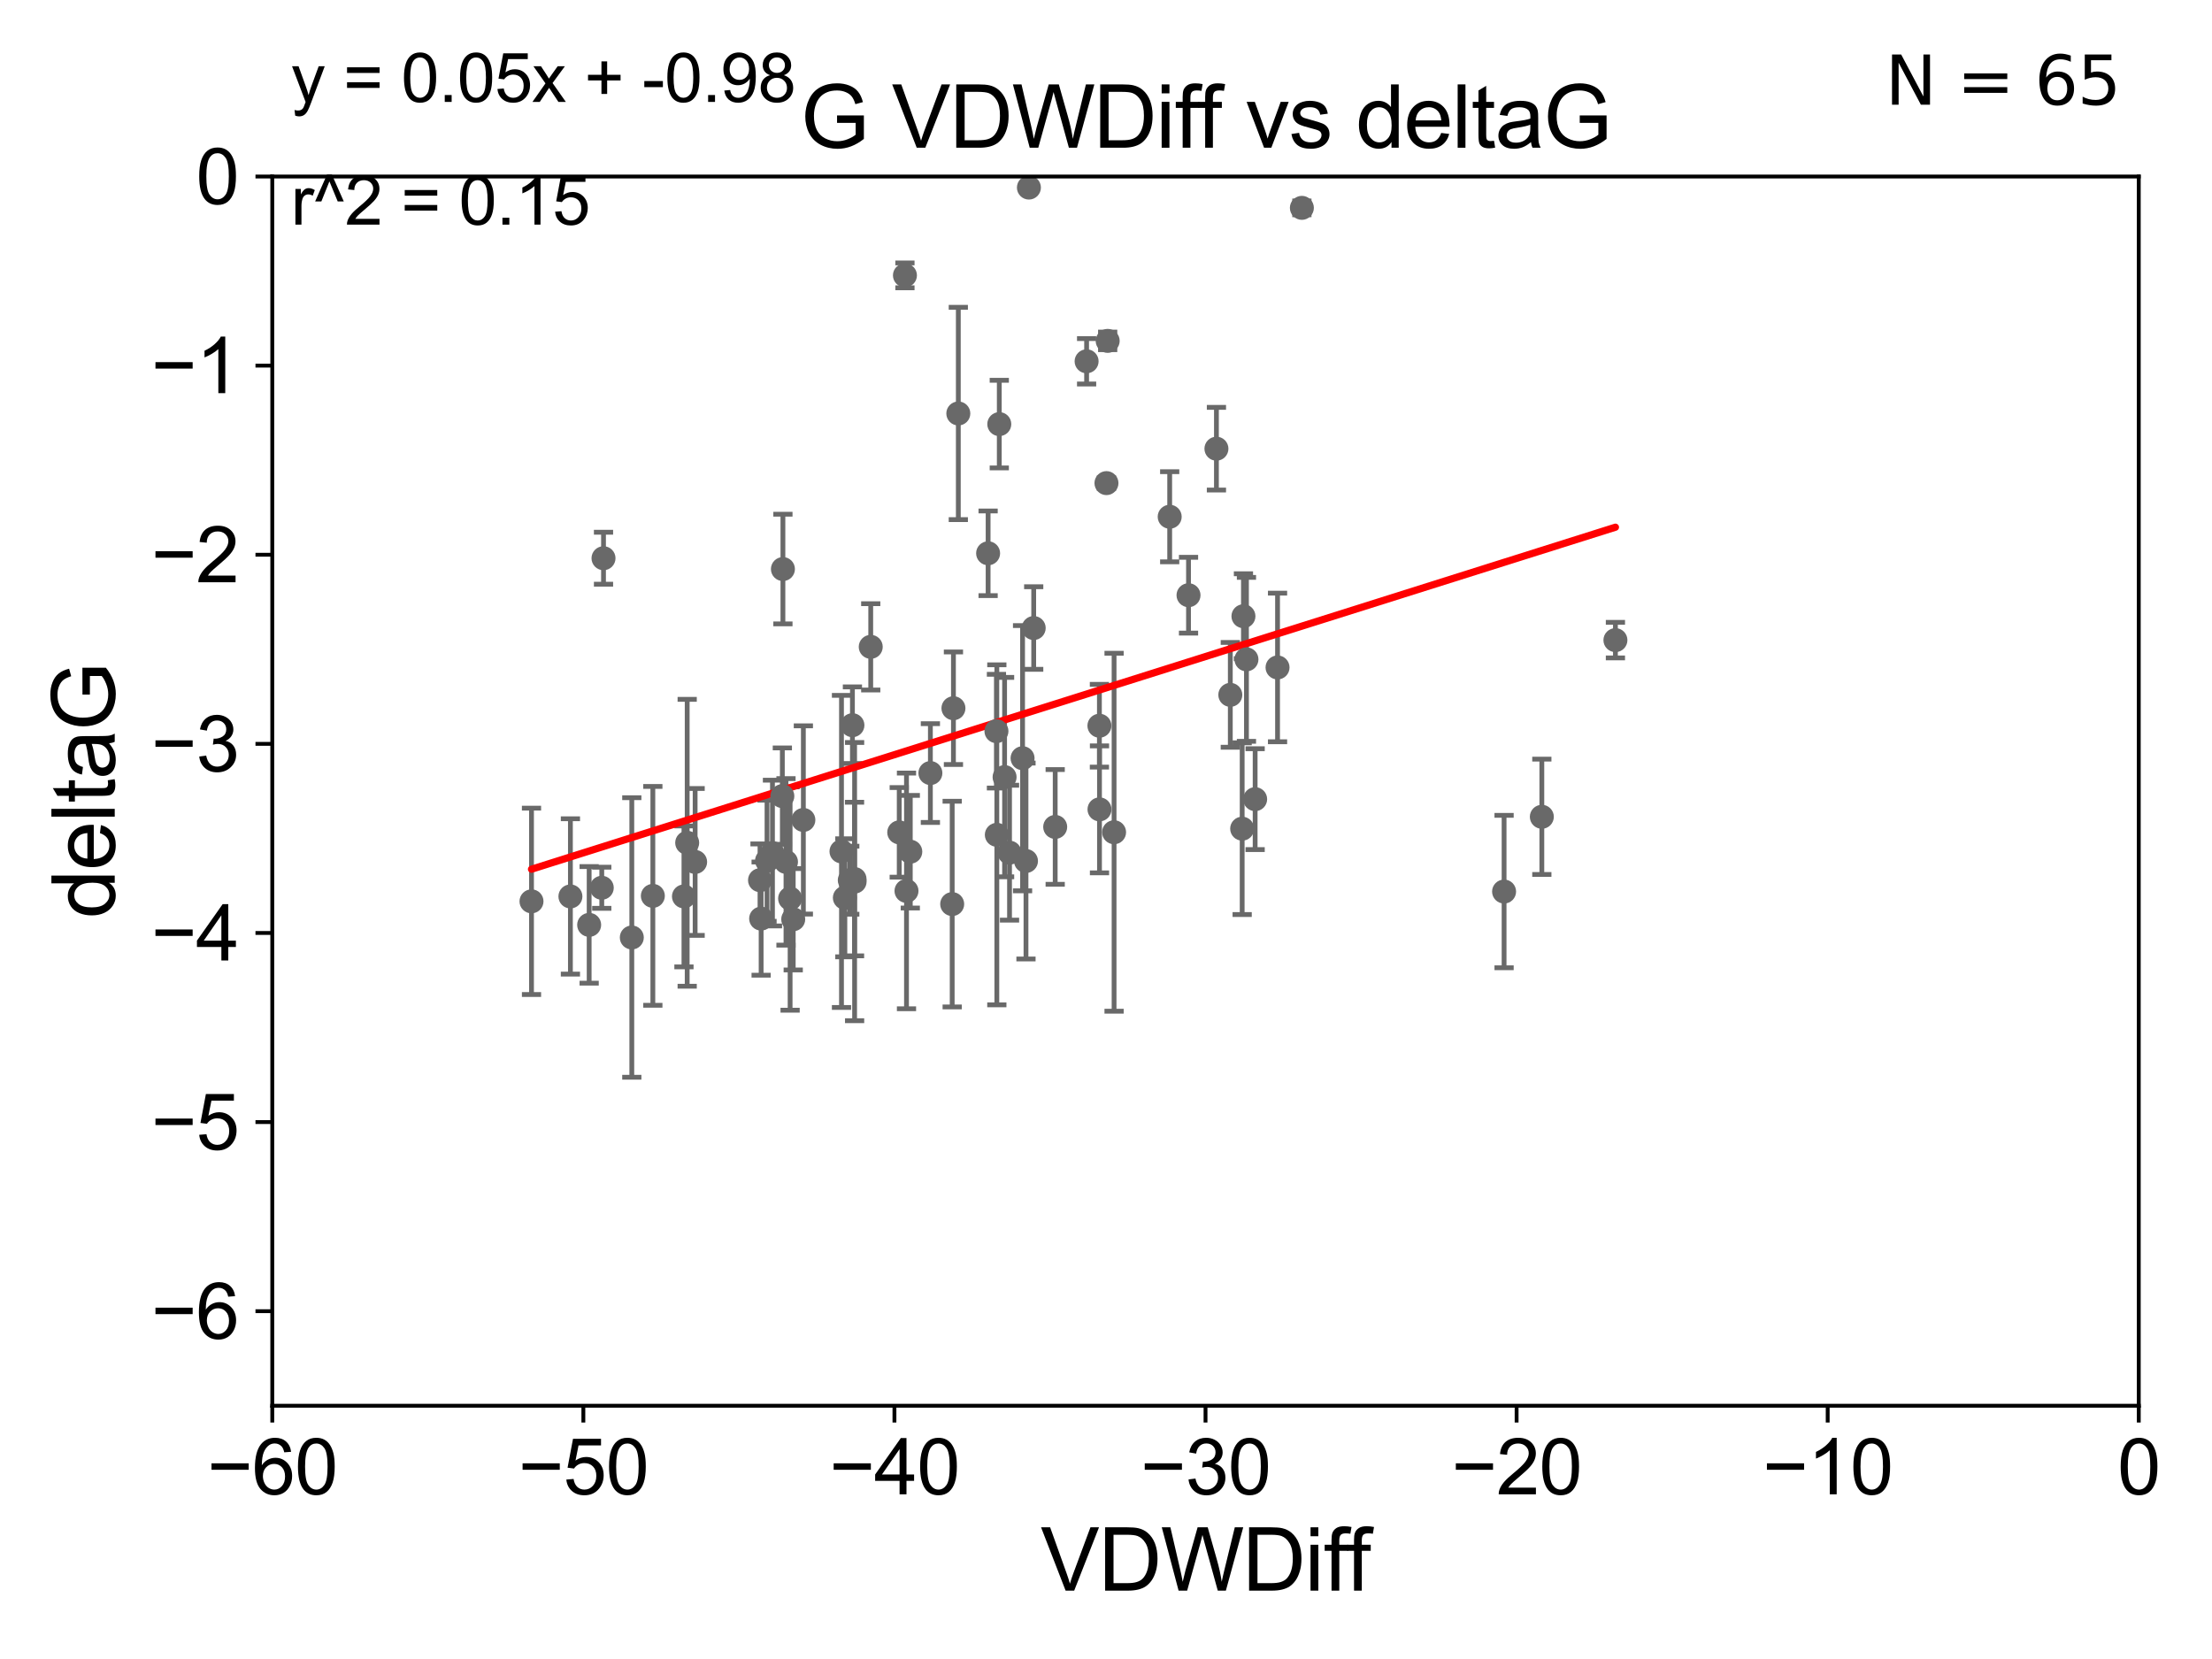 <?xml version="1.0" encoding="utf-8" standalone="no"?>
<!DOCTYPE svg PUBLIC "-//W3C//DTD SVG 1.1//EN"
  "http://www.w3.org/Graphics/SVG/1.1/DTD/svg11.dtd">
<svg xmlns:xlink="http://www.w3.org/1999/xlink" width="460.8pt" height="345.6pt" viewBox="0 0 460.8 345.6" xmlns="http://www.w3.org/2000/svg" version="1.1">
 <defs>
  <style type="text/css">*{stroke-linejoin: round; stroke-linecap: butt}</style>
 </defs>
 <g id="figure_1">
  <g id="patch_1">
   <path d="M 0 345.6 
L 460.8 345.6 
L 460.8 0 
L 0 0 
z
" style="fill: #ffffff"/>
  </g>
  <g id="axes_1">
   <g id="patch_2">
    <path d="M 56.72 292.84 
L 445.545 292.84 
L 445.545 36.775 
L 56.72 36.775 
z
" style="fill: #ffffff"/>
   </g>
   <g id="PathCollection_1">
    <defs>
     <path id="ma3a35cd0b7" d="M 0 1.118 
C 0.297 1.118 0.581 1 0.791 0.791 
C 1 0.581 1.118 0.297 1.118 0 
C 1.118 -0.297 1 -0.581 0.791 -0.791 
C 0.581 -1 0.297 -1.118 0 -1.118 
C -0.297 -1.118 -0.581 -1 -0.791 -0.791 
C -1 -0.581 -1.118 -0.297 -1.118 0 
C -1.118 0.297 -1 0.581 -0.791 0.791 
C -0.581 1 -0.297 1.118 0 1.118 
z
" style="stroke: #696969"/>
    </defs>
    <g clip-path="url(#pe6a7602686)">
     <use xlink:href="#ma3a35cd0b7" x="158.326" y="183.361" style="fill: #696969; stroke: #696969"/>
     <use xlink:href="#ma3a35cd0b7" x="136.001" y="186.627" style="fill: #696969; stroke: #696969"/>
     <use xlink:href="#ma3a35cd0b7" x="160.919" y="177.712" style="fill: #696969; stroke: #696969"/>
     <use xlink:href="#ma3a35cd0b7" x="110.721" y="187.766" style="fill: #696969; stroke: #696969"/>
     <use xlink:href="#ma3a35cd0b7" x="177.024" y="183.361" style="fill: #696969; stroke: #696969"/>
     <use xlink:href="#ma3a35cd0b7" x="159.786" y="179.304" style="fill: #696969; stroke: #696969"/>
     <use xlink:href="#ma3a35cd0b7" x="158.558" y="191.362" style="fill: #696969; stroke: #696969"/>
     <use xlink:href="#ma3a35cd0b7" x="122.733" y="192.668" style="fill: #696969; stroke: #696969"/>
     <use xlink:href="#ma3a35cd0b7" x="167.356" y="170.809" style="fill: #696969; stroke: #696969"/>
     <use xlink:href="#ma3a35cd0b7" x="187.327" y="173.397" style="fill: #696969; stroke: #696969"/>
     <use xlink:href="#ma3a35cd0b7" x="143.154" y="175.566" style="fill: #696969; stroke: #696969"/>
     <use xlink:href="#ma3a35cd0b7" x="118.828" y="186.743" style="fill: #696969; stroke: #696969"/>
     <use xlink:href="#ma3a35cd0b7" x="178.015" y="183.121" style="fill: #696969; stroke: #696969"/>
     <use xlink:href="#ma3a35cd0b7" x="142.48" y="186.741" style="fill: #696969; stroke: #696969"/>
     <use xlink:href="#ma3a35cd0b7" x="188.839" y="185.595" style="fill: #696969; stroke: #696969"/>
     <use xlink:href="#ma3a35cd0b7" x="163.736" y="179.547" style="fill: #696969; stroke: #696969"/>
     <use xlink:href="#ma3a35cd0b7" x="162.976" y="165.842" style="fill: #696969; stroke: #696969"/>
     <use xlink:href="#ma3a35cd0b7" x="178.03" y="183.656" style="fill: #696969; stroke: #696969"/>
     <use xlink:href="#ma3a35cd0b7" x="175.297" y="177.365" style="fill: #696969; stroke: #696969"/>
     <use xlink:href="#ma3a35cd0b7" x="131.617" y="195.295" style="fill: #696969; stroke: #696969"/>
     <use xlink:href="#ma3a35cd0b7" x="177.576" y="151.072" style="fill: #696969; stroke: #696969"/>
     <use xlink:href="#ma3a35cd0b7" x="176" y="187.024" style="fill: #696969; stroke: #696969"/>
     <use xlink:href="#ma3a35cd0b7" x="125.722" y="116.288" style="fill: #696969; stroke: #696969"/>
     <use xlink:href="#ma3a35cd0b7" x="199.635" y="86.133" style="fill: #696969; stroke: #696969"/>
     <use xlink:href="#ma3a35cd0b7" x="164.595" y="187.184" style="fill: #696969; stroke: #696969"/>
     <use xlink:href="#ma3a35cd0b7" x="125.359" y="184.94" style="fill: #696969; stroke: #696969"/>
     <use xlink:href="#ma3a35cd0b7" x="144.808" y="179.561" style="fill: #696969; stroke: #696969"/>
     <use xlink:href="#ma3a35cd0b7" x="165.243" y="191.497" style="fill: #696969; stroke: #696969"/>
     <use xlink:href="#ma3a35cd0b7" x="163.097" y="118.544" style="fill: #696969; stroke: #696969"/>
     <use xlink:href="#ma3a35cd0b7" x="219.816" y="172.264" style="fill: #696969; stroke: #696969"/>
     <use xlink:href="#ma3a35cd0b7" x="207.578" y="152.317" style="fill: #696969; stroke: #696969"/>
     <use xlink:href="#ma3a35cd0b7" x="229.028" y="151.181" style="fill: #696969; stroke: #696969"/>
     <use xlink:href="#ma3a35cd0b7" x="188.516" y="57.363" style="fill: #696969; stroke: #696969"/>
     <use xlink:href="#ma3a35cd0b7" x="181.39" y="134.75" style="fill: #696969; stroke: #696969"/>
     <use xlink:href="#ma3a35cd0b7" x="198.358" y="188.337" style="fill: #696969; stroke: #696969"/>
     <use xlink:href="#ma3a35cd0b7" x="229.045" y="168.607" style="fill: #696969; stroke: #696969"/>
     <use xlink:href="#ma3a35cd0b7" x="208.169" y="88.35" style="fill: #696969; stroke: #696969"/>
     <use xlink:href="#ma3a35cd0b7" x="210.303" y="177.627" style="fill: #696969; stroke: #696969"/>
     <use xlink:href="#ma3a35cd0b7" x="189.631" y="177.423" style="fill: #696969; stroke: #696969"/>
     <use xlink:href="#ma3a35cd0b7" x="215.339" y="130.831" style="fill: #696969; stroke: #696969"/>
     <use xlink:href="#ma3a35cd0b7" x="213.019" y="157.948" style="fill: #696969; stroke: #696969"/>
     <use xlink:href="#ma3a35cd0b7" x="214.341" y="39.074" style="fill: #696969; stroke: #696969"/>
     <use xlink:href="#ma3a35cd0b7" x="266.135" y="139.042" style="fill: #696969; stroke: #696969"/>
     <use xlink:href="#ma3a35cd0b7" x="205.842" y="115.259" style="fill: #696969; stroke: #696969"/>
     <use xlink:href="#ma3a35cd0b7" x="207.658" y="173.908" style="fill: #696969; stroke: #696969"/>
     <use xlink:href="#ma3a35cd0b7" x="232.083" y="173.37" style="fill: #696969; stroke: #696969"/>
     <use xlink:href="#ma3a35cd0b7" x="253.405" y="93.472" style="fill: #696969; stroke: #696969"/>
     <use xlink:href="#ma3a35cd0b7" x="230.496" y="100.642" style="fill: #696969; stroke: #696969"/>
     <use xlink:href="#ma3a35cd0b7" x="198.62" y="147.535" style="fill: #696969; stroke: #696969"/>
     <use xlink:href="#ma3a35cd0b7" x="209.273" y="161.883" style="fill: #696969; stroke: #696969"/>
     <use xlink:href="#ma3a35cd0b7" x="193.817" y="161.044" style="fill: #696969; stroke: #696969"/>
     <use xlink:href="#ma3a35cd0b7" x="213.731" y="179.365" style="fill: #696969; stroke: #696969"/>
     <use xlink:href="#ma3a35cd0b7" x="259.659" y="137.356" style="fill: #696969; stroke: #696969"/>
     <use xlink:href="#ma3a35cd0b7" x="243.668" y="107.649" style="fill: #696969; stroke: #696969"/>
     <use xlink:href="#ma3a35cd0b7" x="259.032" y="128.37" style="fill: #696969; stroke: #696969"/>
     <use xlink:href="#ma3a35cd0b7" x="256.296" y="144.75" style="fill: #696969; stroke: #696969"/>
     <use xlink:href="#ma3a35cd0b7" x="258.766" y="172.629" style="fill: #696969; stroke: #696969"/>
     <use xlink:href="#ma3a35cd0b7" x="313.328" y="185.726" style="fill: #696969; stroke: #696969"/>
     <use xlink:href="#ma3a35cd0b7" x="261.469" y="166.478" style="fill: #696969; stroke: #696969"/>
     <use xlink:href="#ma3a35cd0b7" x="247.59" y="123.993" style="fill: #696969; stroke: #696969"/>
     <use xlink:href="#ma3a35cd0b7" x="226.36" y="75.265" style="fill: #696969; stroke: #696969"/>
     <use xlink:href="#ma3a35cd0b7" x="271.205" y="43.3" style="fill: #696969; stroke: #696969"/>
     <use xlink:href="#ma3a35cd0b7" x="230.75" y="71.012" style="fill: #696969; stroke: #696969"/>
     <use xlink:href="#ma3a35cd0b7" x="336.522" y="133.35" style="fill: #696969; stroke: #696969"/>
     <use xlink:href="#ma3a35cd0b7" x="321.193" y="170.152" style="fill: #696969; stroke: #696969"/>
    </g>
   </g>
   <g id="matplotlib.axis_1">
    <g id="xtick_1">
     <g id="line2d_1">
      <defs>
       <path id="m053d56f336" d="M 0 0 
L 0 3.5 
" style="stroke: #000000; stroke-width: 0.8"/>
      </defs>
      <g>
       <use xlink:href="#m053d56f336" x="56.72" y="292.84" style="stroke: #000000; stroke-width: 0.8"/>
      </g>
     </g>
     <g id="text_1">
      <!-- −60 -->
      <g transform="translate(43.15 311.293)scale(0.16 -0.16)">
       <defs>
        <path id="ArialMT-2212" d="M 3381 1997 
L 356 1997 
L 356 2522 
L 3381 2522 
L 3381 1997 
z
" transform="scale(0.016)"/>
        <path id="ArialMT-36" d="M 3184 3459 
L 2625 3416 
Q 2550 3747 2413 3897 
Q 2184 4138 1850 4138 
Q 1581 4138 1378 3988 
Q 1113 3794 959 3422 
Q 806 3050 800 2363 
Q 1003 2672 1297 2822 
Q 1591 2972 1913 2972 
Q 2475 2972 2870 2558 
Q 3266 2144 3266 1488 
Q 3266 1056 3080 686 
Q 2894 316 2569 119 
Q 2244 -78 1831 -78 
Q 1128 -78 684 439 
Q 241 956 241 2144 
Q 241 3472 731 4075 
Q 1159 4600 1884 4600 
Q 2425 4600 2770 4297 
Q 3116 3994 3184 3459 
z
M 888 1484 
Q 888 1194 1011 928 
Q 1134 663 1356 523 
Q 1578 384 1822 384 
Q 2178 384 2434 671 
Q 2691 959 2691 1453 
Q 2691 1928 2437 2201 
Q 2184 2475 1800 2475 
Q 1419 2475 1153 2201 
Q 888 1928 888 1484 
z
" transform="scale(0.016)"/>
        <path id="ArialMT-30" d="M 266 2259 
Q 266 3072 433 3567 
Q 600 4063 929 4331 
Q 1259 4600 1759 4600 
Q 2128 4600 2406 4451 
Q 2684 4303 2865 4023 
Q 3047 3744 3150 3342 
Q 3253 2941 3253 2259 
Q 3253 1453 3087 958 
Q 2922 463 2592 192 
Q 2263 -78 1759 -78 
Q 1097 -78 719 397 
Q 266 969 266 2259 
z
M 844 2259 
Q 844 1131 1108 757 
Q 1372 384 1759 384 
Q 2147 384 2411 759 
Q 2675 1134 2675 2259 
Q 2675 3391 2411 3762 
Q 2147 4134 1753 4134 
Q 1366 4134 1134 3806 
Q 844 3388 844 2259 
z
" transform="scale(0.016)"/>
       </defs>
       <use xlink:href="#ArialMT-2212"/>
       <use xlink:href="#ArialMT-36" x="58.398"/>
       <use xlink:href="#ArialMT-30" x="114.014"/>
      </g>
     </g>
    </g>
    <g id="xtick_2">
     <g id="line2d_2">
      <g>
       <use xlink:href="#m053d56f336" x="121.524" y="292.84" style="stroke: #000000; stroke-width: 0.8"/>
      </g>
     </g>
     <g id="text_2">
      <!-- −50 -->
      <g transform="translate(107.954 311.293)scale(0.16 -0.16)">
       <defs>
        <path id="ArialMT-35" d="M 266 1200 
L 856 1250 
Q 922 819 1161 601 
Q 1400 384 1738 384 
Q 2144 384 2425 690 
Q 2706 997 2706 1503 
Q 2706 1984 2436 2262 
Q 2166 2541 1728 2541 
Q 1456 2541 1237 2417 
Q 1019 2294 894 2097 
L 366 2166 
L 809 4519 
L 3088 4519 
L 3088 3981 
L 1259 3981 
L 1013 2750 
Q 1425 3038 1878 3038 
Q 2478 3038 2890 2622 
Q 3303 2206 3303 1553 
Q 3303 931 2941 478 
Q 2500 -78 1738 -78 
Q 1113 -78 717 272 
Q 322 622 266 1200 
z
" transform="scale(0.016)"/>
       </defs>
       <use xlink:href="#ArialMT-2212"/>
       <use xlink:href="#ArialMT-35" x="58.398"/>
       <use xlink:href="#ArialMT-30" x="114.014"/>
      </g>
     </g>
    </g>
    <g id="xtick_3">
     <g id="line2d_3">
      <g>
       <use xlink:href="#m053d56f336" x="186.328" y="292.84" style="stroke: #000000; stroke-width: 0.8"/>
      </g>
     </g>
     <g id="text_3">
      <!-- −40 -->
      <g transform="translate(172.758 311.293)scale(0.16 -0.16)">
       <defs>
        <path id="ArialMT-34" d="M 2069 0 
L 2069 1097 
L 81 1097 
L 81 1613 
L 2172 4581 
L 2631 4581 
L 2631 1613 
L 3250 1613 
L 3250 1097 
L 2631 1097 
L 2631 0 
L 2069 0 
z
M 2069 1613 
L 2069 3678 
L 634 1613 
L 2069 1613 
z
" transform="scale(0.016)"/>
       </defs>
       <use xlink:href="#ArialMT-2212"/>
       <use xlink:href="#ArialMT-34" x="58.398"/>
       <use xlink:href="#ArialMT-30" x="114.014"/>
      </g>
     </g>
    </g>
    <g id="xtick_4">
     <g id="line2d_4">
      <g>
       <use xlink:href="#m053d56f336" x="251.132" y="292.84" style="stroke: #000000; stroke-width: 0.8"/>
      </g>
     </g>
     <g id="text_4">
      <!-- −30 -->
      <g transform="translate(237.562 311.293)scale(0.16 -0.16)">
       <defs>
        <path id="ArialMT-33" d="M 269 1209 
L 831 1284 
Q 928 806 1161 595 
Q 1394 384 1728 384 
Q 2125 384 2398 659 
Q 2672 934 2672 1341 
Q 2672 1728 2419 1979 
Q 2166 2231 1775 2231 
Q 1616 2231 1378 2169 
L 1441 2663 
Q 1497 2656 1531 2656 
Q 1891 2656 2178 2843 
Q 2466 3031 2466 3422 
Q 2466 3731 2256 3934 
Q 2047 4138 1716 4138 
Q 1388 4138 1169 3931 
Q 950 3725 888 3313 
L 325 3413 
Q 428 3978 793 4289 
Q 1159 4600 1703 4600 
Q 2078 4600 2393 4439 
Q 2709 4278 2876 4000 
Q 3044 3722 3044 3409 
Q 3044 3113 2884 2869 
Q 2725 2625 2413 2481 
Q 2819 2388 3044 2092 
Q 3269 1797 3269 1353 
Q 3269 753 2831 336 
Q 2394 -81 1725 -81 
Q 1122 -81 723 278 
Q 325 638 269 1209 
z
" transform="scale(0.016)"/>
       </defs>
       <use xlink:href="#ArialMT-2212"/>
       <use xlink:href="#ArialMT-33" x="58.398"/>
       <use xlink:href="#ArialMT-30" x="114.014"/>
      </g>
     </g>
    </g>
    <g id="xtick_5">
     <g id="line2d_5">
      <g>
       <use xlink:href="#m053d56f336" x="315.937" y="292.84" style="stroke: #000000; stroke-width: 0.8"/>
      </g>
     </g>
     <g id="text_5">
      <!-- −20 -->
      <g transform="translate(302.367 311.293)scale(0.16 -0.16)">
       <defs>
        <path id="ArialMT-32" d="M 3222 541 
L 3222 0 
L 194 0 
Q 188 203 259 391 
Q 375 700 629 1000 
Q 884 1300 1366 1694 
Q 2113 2306 2375 2664 
Q 2638 3022 2638 3341 
Q 2638 3675 2398 3904 
Q 2159 4134 1775 4134 
Q 1369 4134 1125 3890 
Q 881 3647 878 3216 
L 300 3275 
Q 359 3922 746 4261 
Q 1134 4600 1788 4600 
Q 2447 4600 2831 4234 
Q 3216 3869 3216 3328 
Q 3216 3053 3103 2787 
Q 2991 2522 2730 2228 
Q 2469 1934 1863 1422 
Q 1356 997 1212 845 
Q 1069 694 975 541 
L 3222 541 
z
" transform="scale(0.016)"/>
       </defs>
       <use xlink:href="#ArialMT-2212"/>
       <use xlink:href="#ArialMT-32" x="58.398"/>
       <use xlink:href="#ArialMT-30" x="114.014"/>
      </g>
     </g>
    </g>
    <g id="xtick_6">
     <g id="line2d_6">
      <g>
       <use xlink:href="#m053d56f336" x="380.741" y="292.84" style="stroke: #000000; stroke-width: 0.8"/>
      </g>
     </g>
     <g id="text_6">
      <!-- −10 -->
      <g transform="translate(367.171 311.293)scale(0.16 -0.16)">
       <defs>
        <path id="ArialMT-31" d="M 2384 0 
L 1822 0 
L 1822 3584 
Q 1619 3391 1289 3197 
Q 959 3003 697 2906 
L 697 3450 
Q 1169 3672 1522 3987 
Q 1875 4303 2022 4600 
L 2384 4600 
L 2384 0 
z
" transform="scale(0.016)"/>
       </defs>
       <use xlink:href="#ArialMT-2212"/>
       <use xlink:href="#ArialMT-31" x="58.398"/>
       <use xlink:href="#ArialMT-30" x="114.014"/>
      </g>
     </g>
    </g>
    <g id="xtick_7">
     <g id="line2d_7">
      <g>
       <use xlink:href="#m053d56f336" x="445.545" y="292.84" style="stroke: #000000; stroke-width: 0.8"/>
      </g>
     </g>
     <g id="text_7">
      <!-- 0 -->
      <g transform="translate(441.096 311.293)scale(0.16 -0.16)">
       <use xlink:href="#ArialMT-30"/>
      </g>
     </g>
    </g>
    <g id="text_8">
     <!-- VDWDiff -->
     <g transform="translate(216.792 331.357)scale(0.18 -0.18)">
      <defs>
       <path id="ArialMT-56" d="M 1803 0 
L 28 4581 
L 684 4581 
L 1875 1253 
Q 2019 853 2116 503 
Q 2222 878 2363 1253 
L 3600 4581 
L 4219 4581 
L 2425 0 
L 1803 0 
z
" transform="scale(0.016)"/>
       <path id="ArialMT-44" d="M 494 0 
L 494 4581 
L 2072 4581 
Q 2606 4581 2888 4516 
Q 3281 4425 3559 4188 
Q 3922 3881 4101 3404 
Q 4281 2928 4281 2316 
Q 4281 1794 4159 1391 
Q 4038 988 3847 723 
Q 3656 459 3429 307 
Q 3203 156 2883 78 
Q 2563 0 2147 0 
L 494 0 
z
M 1100 541 
L 2078 541 
Q 2531 541 2789 625 
Q 3047 709 3200 863 
Q 3416 1078 3536 1442 
Q 3656 1806 3656 2325 
Q 3656 3044 3420 3430 
Q 3184 3816 2847 3947 
Q 2603 4041 2063 4041 
L 1100 4041 
L 1100 541 
z
" transform="scale(0.016)"/>
       <path id="ArialMT-57" d="M 1294 0 
L 78 4581 
L 700 4581 
L 1397 1578 
Q 1509 1106 1591 641 
Q 1766 1375 1797 1488 
L 2669 4581 
L 3400 4581 
L 4056 2263 
Q 4303 1400 4413 641 
Q 4500 1075 4641 1638 
L 5359 4581 
L 5969 4581 
L 4713 0 
L 4128 0 
L 3163 3491 
Q 3041 3928 3019 4028 
Q 2947 3713 2884 3491 
L 1913 0 
L 1294 0 
z
" transform="scale(0.016)"/>
       <path id="ArialMT-69" d="M 425 3934 
L 425 4581 
L 988 4581 
L 988 3934 
L 425 3934 
z
M 425 0 
L 425 3319 
L 988 3319 
L 988 0 
L 425 0 
z
" transform="scale(0.016)"/>
       <path id="ArialMT-66" d="M 556 0 
L 556 2881 
L 59 2881 
L 59 3319 
L 556 3319 
L 556 3672 
Q 556 4006 616 4169 
Q 697 4388 901 4523 
Q 1106 4659 1475 4659 
Q 1713 4659 2000 4603 
L 1916 4113 
Q 1741 4144 1584 4144 
Q 1328 4144 1222 4034 
Q 1116 3925 1116 3625 
L 1116 3319 
L 1763 3319 
L 1763 2881 
L 1116 2881 
L 1116 0 
L 556 0 
z
" transform="scale(0.016)"/>
      </defs>
      <use xlink:href="#ArialMT-56"/>
      <use xlink:href="#ArialMT-44" x="66.699"/>
      <use xlink:href="#ArialMT-57" x="138.916"/>
      <use xlink:href="#ArialMT-44" x="233.301"/>
      <use xlink:href="#ArialMT-69" x="305.518"/>
      <use xlink:href="#ArialMT-66" x="327.734"/>
      <use xlink:href="#ArialMT-66" x="353.768"/>
     </g>
    </g>
   </g>
   <g id="matplotlib.axis_2">
    <g id="ytick_1">
     <g id="line2d_8">
      <defs>
       <path id="m8d56e434db" d="M 0 0 
L -3.5 0 
" style="stroke: #000000; stroke-width: 0.8"/>
      </defs>
      <g>
       <use xlink:href="#m8d56e434db" x="56.72" y="273.143" style="stroke: #000000; stroke-width: 0.8"/>
      </g>
     </g>
     <g id="text_9">
      <!-- −6 -->
      <g transform="translate(31.477 278.869)scale(0.16 -0.16)">
       <use xlink:href="#ArialMT-2212"/>
       <use xlink:href="#ArialMT-36" x="58.398"/>
      </g>
     </g>
    </g>
    <g id="ytick_2">
     <g id="line2d_9">
      <g>
       <use xlink:href="#m8d56e434db" x="56.72" y="233.748" style="stroke: #000000; stroke-width: 0.8"/>
      </g>
     </g>
     <g id="text_10">
      <!-- −5 -->
      <g transform="translate(31.477 239.474)scale(0.16 -0.16)">
       <use xlink:href="#ArialMT-2212"/>
       <use xlink:href="#ArialMT-35" x="58.398"/>
      </g>
     </g>
    </g>
    <g id="ytick_3">
     <g id="line2d_10">
      <g>
       <use xlink:href="#m8d56e434db" x="56.72" y="194.353" style="stroke: #000000; stroke-width: 0.8"/>
      </g>
     </g>
     <g id="text_11">
      <!-- −4 -->
      <g transform="translate(31.477 200.08)scale(0.16 -0.16)">
       <use xlink:href="#ArialMT-2212"/>
       <use xlink:href="#ArialMT-34" x="58.398"/>
      </g>
     </g>
    </g>
    <g id="ytick_4">
     <g id="line2d_11">
      <g>
       <use xlink:href="#m8d56e434db" x="56.72" y="154.959" style="stroke: #000000; stroke-width: 0.8"/>
      </g>
     </g>
     <g id="text_12">
      <!-- −3 -->
      <g transform="translate(31.477 160.685)scale(0.16 -0.16)">
       <use xlink:href="#ArialMT-2212"/>
       <use xlink:href="#ArialMT-33" x="58.398"/>
      </g>
     </g>
    </g>
    <g id="ytick_5">
     <g id="line2d_12">
      <g>
       <use xlink:href="#m8d56e434db" x="56.72" y="115.564" style="stroke: #000000; stroke-width: 0.8"/>
      </g>
     </g>
     <g id="text_13">
      <!-- −2 -->
      <g transform="translate(31.477 121.29)scale(0.16 -0.16)">
       <use xlink:href="#ArialMT-2212"/>
       <use xlink:href="#ArialMT-32" x="58.398"/>
      </g>
     </g>
    </g>
    <g id="ytick_6">
     <g id="line2d_13">
      <g>
       <use xlink:href="#m8d56e434db" x="56.72" y="76.17" style="stroke: #000000; stroke-width: 0.8"/>
      </g>
     </g>
     <g id="text_14">
      <!-- −1 -->
      <g transform="translate(31.477 81.896)scale(0.16 -0.16)">
       <use xlink:href="#ArialMT-2212"/>
       <use xlink:href="#ArialMT-31" x="58.398"/>
      </g>
     </g>
    </g>
    <g id="ytick_7">
     <g id="line2d_14">
      <g>
       <use xlink:href="#m8d56e434db" x="56.72" y="36.775" style="stroke: #000000; stroke-width: 0.8"/>
      </g>
     </g>
     <g id="text_15">
      <!-- 0 -->
      <g transform="translate(40.822 42.501)scale(0.16 -0.16)">
       <use xlink:href="#ArialMT-30"/>
      </g>
     </g>
    </g>
    <g id="text_16">
     <!-- deltaG -->
     <g transform="translate(23.9 191.322)rotate(-90)scale(0.18 -0.18)">
      <defs>
       <path id="ArialMT-64" d="M 2575 0 
L 2575 419 
Q 2259 -75 1647 -75 
Q 1250 -75 917 144 
Q 584 363 401 755 
Q 219 1147 219 1656 
Q 219 2153 384 2558 
Q 550 2963 881 3178 
Q 1213 3394 1622 3394 
Q 1922 3394 2156 3267 
Q 2391 3141 2538 2938 
L 2538 4581 
L 3097 4581 
L 3097 0 
L 2575 0 
z
M 797 1656 
Q 797 1019 1065 703 
Q 1334 388 1700 388 
Q 2069 388 2326 689 
Q 2584 991 2584 1609 
Q 2584 2291 2321 2609 
Q 2059 2928 1675 2928 
Q 1300 2928 1048 2622 
Q 797 2316 797 1656 
z
" transform="scale(0.016)"/>
       <path id="ArialMT-65" d="M 2694 1069 
L 3275 997 
Q 3138 488 2766 206 
Q 2394 -75 1816 -75 
Q 1088 -75 661 373 
Q 234 822 234 1631 
Q 234 2469 665 2931 
Q 1097 3394 1784 3394 
Q 2450 3394 2872 2941 
Q 3294 2488 3294 1666 
Q 3294 1616 3291 1516 
L 816 1516 
Q 847 969 1125 678 
Q 1403 388 1819 388 
Q 2128 388 2347 550 
Q 2566 713 2694 1069 
z
M 847 1978 
L 2700 1978 
Q 2663 2397 2488 2606 
Q 2219 2931 1791 2931 
Q 1403 2931 1139 2672 
Q 875 2413 847 1978 
z
" transform="scale(0.016)"/>
       <path id="ArialMT-6c" d="M 409 0 
L 409 4581 
L 972 4581 
L 972 0 
L 409 0 
z
" transform="scale(0.016)"/>
       <path id="ArialMT-74" d="M 1650 503 
L 1731 6 
Q 1494 -44 1306 -44 
Q 1000 -44 831 53 
Q 663 150 594 308 
Q 525 466 525 972 
L 525 2881 
L 113 2881 
L 113 3319 
L 525 3319 
L 525 4141 
L 1084 4478 
L 1084 3319 
L 1650 3319 
L 1650 2881 
L 1084 2881 
L 1084 941 
Q 1084 700 1114 631 
Q 1144 563 1211 522 
Q 1278 481 1403 481 
Q 1497 481 1650 503 
z
" transform="scale(0.016)"/>
       <path id="ArialMT-61" d="M 2588 409 
Q 2275 144 1986 34 
Q 1697 -75 1366 -75 
Q 819 -75 525 192 
Q 231 459 231 875 
Q 231 1119 342 1320 
Q 453 1522 633 1644 
Q 813 1766 1038 1828 
Q 1203 1872 1538 1913 
Q 2219 1994 2541 2106 
Q 2544 2222 2544 2253 
Q 2544 2597 2384 2738 
Q 2169 2928 1744 2928 
Q 1347 2928 1158 2789 
Q 969 2650 878 2297 
L 328 2372 
Q 403 2725 575 2942 
Q 747 3159 1072 3276 
Q 1397 3394 1825 3394 
Q 2250 3394 2515 3294 
Q 2781 3194 2906 3042 
Q 3031 2891 3081 2659 
Q 3109 2516 3109 2141 
L 3109 1391 
Q 3109 606 3145 398 
Q 3181 191 3288 0 
L 2700 0 
Q 2613 175 2588 409 
z
M 2541 1666 
Q 2234 1541 1622 1453 
Q 1275 1403 1131 1340 
Q 988 1278 909 1158 
Q 831 1038 831 891 
Q 831 666 1001 516 
Q 1172 366 1500 366 
Q 1825 366 2078 508 
Q 2331 650 2450 897 
Q 2541 1088 2541 1459 
L 2541 1666 
z
" transform="scale(0.016)"/>
       <path id="ArialMT-47" d="M 2638 1797 
L 2638 2334 
L 4578 2338 
L 4578 638 
Q 4131 281 3656 101 
Q 3181 -78 2681 -78 
Q 2006 -78 1454 211 
Q 903 500 622 1047 
Q 341 1594 341 2269 
Q 341 2938 620 3517 
Q 900 4097 1425 4378 
Q 1950 4659 2634 4659 
Q 3131 4659 3532 4498 
Q 3934 4338 4162 4050 
Q 4391 3763 4509 3300 
L 3963 3150 
Q 3859 3500 3706 3700 
Q 3553 3900 3268 4020 
Q 2984 4141 2638 4141 
Q 2222 4141 1919 4014 
Q 1616 3888 1430 3681 
Q 1244 3475 1141 3228 
Q 966 2803 966 2306 
Q 966 1694 1177 1281 
Q 1388 869 1791 669 
Q 2194 469 2647 469 
Q 3041 469 3416 620 
Q 3791 772 3984 944 
L 3984 1797 
L 2638 1797 
z
" transform="scale(0.016)"/>
      </defs>
      <use xlink:href="#ArialMT-64"/>
      <use xlink:href="#ArialMT-65" x="55.615"/>
      <use xlink:href="#ArialMT-6c" x="111.23"/>
      <use xlink:href="#ArialMT-74" x="133.447"/>
      <use xlink:href="#ArialMT-61" x="161.23"/>
      <use xlink:href="#ArialMT-47" x="216.846"/>
     </g>
    </g>
   </g>
   <g id="LineCollection_1">
    <path d="M 158.326 190.918 
L 158.326 175.804 
" clip-path="url(#pe6a7602686)" style="fill: none; stroke: #696969"/>
    <path d="M 136.001 209.422 
L 136.001 163.832 
" clip-path="url(#pe6a7602686)" style="fill: none; stroke: #696969"/>
    <path d="M 160.919 192.894 
L 160.919 162.53 
" clip-path="url(#pe6a7602686)" style="fill: none; stroke: #696969"/>
    <path d="M 110.721 207.177 
L 110.721 168.355 
" clip-path="url(#pe6a7602686)" style="fill: none; stroke: #696969"/>
    <path d="M 177.024 190.447 
L 177.024 176.274 
" clip-path="url(#pe6a7602686)" style="fill: none; stroke: #696969"/>
    <path d="M 159.786 191.921 
L 159.786 166.688 
" clip-path="url(#pe6a7602686)" style="fill: none; stroke: #696969"/>
    <path d="M 158.558 203.155 
L 158.558 179.569 
" clip-path="url(#pe6a7602686)" style="fill: none; stroke: #696969"/>
    <path d="M 122.733 204.811 
L 122.733 180.525 
" clip-path="url(#pe6a7602686)" style="fill: none; stroke: #696969"/>
    <path d="M 167.356 190.416 
L 167.356 151.203 
" clip-path="url(#pe6a7602686)" style="fill: none; stroke: #696969"/>
    <path d="M 187.327 182.729 
L 187.327 164.065 
" clip-path="url(#pe6a7602686)" style="fill: none; stroke: #696969"/>
    <path d="M 143.154 205.447 
L 143.154 145.685 
" clip-path="url(#pe6a7602686)" style="fill: none; stroke: #696969"/>
    <path d="M 118.828 202.923 
L 118.828 170.563 
" clip-path="url(#pe6a7602686)" style="fill: none; stroke: #696969"/>
    <path d="M 178.015 199.12 
L 178.015 167.123 
" clip-path="url(#pe6a7602686)" style="fill: none; stroke: #696969"/>
    <path d="M 142.48 201.422 
L 142.48 172.061 
" clip-path="url(#pe6a7602686)" style="fill: none; stroke: #696969"/>
    <path d="M 188.839 210.144 
L 188.839 161.047 
" clip-path="url(#pe6a7602686)" style="fill: none; stroke: #696969"/>
    <path d="M 163.736 196.891 
L 163.736 162.203 
" clip-path="url(#pe6a7602686)" style="fill: none; stroke: #696969"/>
    <path d="M 162.976 175.881 
L 162.976 155.804 
" clip-path="url(#pe6a7602686)" style="fill: none; stroke: #696969"/>
    <path d="M 178.03 212.633 
L 178.03 154.679 
" clip-path="url(#pe6a7602686)" style="fill: none; stroke: #696969"/>
    <path d="M 175.297 209.872 
L 175.297 144.859 
" clip-path="url(#pe6a7602686)" style="fill: none; stroke: #696969"/>
    <path d="M 131.617 224.411 
L 131.617 166.18 
" clip-path="url(#pe6a7602686)" style="fill: none; stroke: #696969"/>
    <path d="M 177.576 159.052 
L 177.576 143.092 
" clip-path="url(#pe6a7602686)" style="fill: none; stroke: #696969"/>
    <path d="M 176 199.324 
L 176 174.725 
" clip-path="url(#pe6a7602686)" style="fill: none; stroke: #696969"/>
    <path d="M 125.722 121.701 
L 125.722 110.875 
" clip-path="url(#pe6a7602686)" style="fill: none; stroke: #696969"/>
    <path d="M 199.635 108.244 
L 199.635 64.022 
" clip-path="url(#pe6a7602686)" style="fill: none; stroke: #696969"/>
    <path d="M 164.595 210.444 
L 164.595 163.924 
" clip-path="url(#pe6a7602686)" style="fill: none; stroke: #696969"/>
    <path d="M 125.359 189.225 
L 125.359 180.655 
" clip-path="url(#pe6a7602686)" style="fill: none; stroke: #696969"/>
    <path d="M 144.808 194.86 
L 144.808 164.263 
" clip-path="url(#pe6a7602686)" style="fill: none; stroke: #696969"/>
    <path d="M 165.243 202.055 
L 165.243 180.939 
" clip-path="url(#pe6a7602686)" style="fill: none; stroke: #696969"/>
    <path d="M 163.097 129.964 
L 163.097 107.124 
" clip-path="url(#pe6a7602686)" style="fill: none; stroke: #696969"/>
    <path d="M 219.816 184.214 
L 219.816 160.315 
" clip-path="url(#pe6a7602686)" style="fill: none; stroke: #696969"/>
    <path d="M 207.578 164.165 
L 207.578 140.47 
" clip-path="url(#pe6a7602686)" style="fill: none; stroke: #696969"/>
    <path d="M 229.028 159.797 
L 229.028 142.564 
" clip-path="url(#pe6a7602686)" style="fill: none; stroke: #696969"/>
    <path d="M 188.516 59.954 
L 188.516 54.772 
" clip-path="url(#pe6a7602686)" style="fill: none; stroke: #696969"/>
    <path d="M 181.39 143.736 
L 181.39 125.764 
" clip-path="url(#pe6a7602686)" style="fill: none; stroke: #696969"/>
    <path d="M 198.358 209.758 
L 198.358 166.916 
" clip-path="url(#pe6a7602686)" style="fill: none; stroke: #696969"/>
    <path d="M 229.045 181.833 
L 229.045 155.381 
" clip-path="url(#pe6a7602686)" style="fill: none; stroke: #696969"/>
    <path d="M 208.169 97.477 
L 208.169 79.222 
" clip-path="url(#pe6a7602686)" style="fill: none; stroke: #696969"/>
    <path d="M 210.303 191.679 
L 210.303 163.576 
" clip-path="url(#pe6a7602686)" style="fill: none; stroke: #696969"/>
    <path d="M 189.631 189.152 
L 189.631 165.694 
" clip-path="url(#pe6a7602686)" style="fill: none; stroke: #696969"/>
    <path d="M 215.339 139.431 
L 215.339 122.23 
" clip-path="url(#pe6a7602686)" style="fill: none; stroke: #696969"/>
    <path d="M 213.019 185.574 
L 213.019 130.321 
" clip-path="url(#pe6a7602686)" style="fill: none; stroke: #696969"/>
    <path d="M 214.341 39.661 
L 214.341 38.486 
" clip-path="url(#pe6a7602686)" style="fill: none; stroke: #696969"/>
    <path d="M 266.135 154.523 
L 266.135 123.56 
" clip-path="url(#pe6a7602686)" style="fill: none; stroke: #696969"/>
    <path d="M 205.842 124.077 
L 205.842 106.441 
" clip-path="url(#pe6a7602686)" style="fill: none; stroke: #696969"/>
    <path d="M 207.658 209.327 
L 207.658 138.489 
" clip-path="url(#pe6a7602686)" style="fill: none; stroke: #696969"/>
    <path d="M 232.083 210.653 
L 232.083 136.087 
" clip-path="url(#pe6a7602686)" style="fill: none; stroke: #696969"/>
    <path d="M 253.405 102.084 
L 253.405 84.861 
" clip-path="url(#pe6a7602686)" style="fill: none; stroke: #696969"/>
    <path d="M 230.496 101.753 
L 230.496 99.531 
" clip-path="url(#pe6a7602686)" style="fill: none; stroke: #696969"/>
    <path d="M 198.62 159.258 
L 198.62 135.813 
" clip-path="url(#pe6a7602686)" style="fill: none; stroke: #696969"/>
    <path d="M 209.273 182.651 
L 209.273 141.115 
" clip-path="url(#pe6a7602686)" style="fill: none; stroke: #696969"/>
    <path d="M 193.817 171.332 
L 193.817 150.755 
" clip-path="url(#pe6a7602686)" style="fill: none; stroke: #696969"/>
    <path d="M 213.731 199.772 
L 213.731 158.959 
" clip-path="url(#pe6a7602686)" style="fill: none; stroke: #696969"/>
    <path d="M 259.659 154.429 
L 259.659 120.283 
" clip-path="url(#pe6a7602686)" style="fill: none; stroke: #696969"/>
    <path d="M 243.668 117.039 
L 243.668 98.26 
" clip-path="url(#pe6a7602686)" style="fill: none; stroke: #696969"/>
    <path d="M 259.032 137.214 
L 259.032 119.526 
" clip-path="url(#pe6a7602686)" style="fill: none; stroke: #696969"/>
    <path d="M 256.296 155.666 
L 256.296 133.834 
" clip-path="url(#pe6a7602686)" style="fill: none; stroke: #696969"/>
    <path d="M 258.766 190.515 
L 258.766 154.744 
" clip-path="url(#pe6a7602686)" style="fill: none; stroke: #696969"/>
    <path d="M 313.328 201.602 
L 313.328 169.849 
" clip-path="url(#pe6a7602686)" style="fill: none; stroke: #696969"/>
    <path d="M 261.469 176.985 
L 261.469 155.97 
" clip-path="url(#pe6a7602686)" style="fill: none; stroke: #696969"/>
    <path d="M 247.59 131.889 
L 247.59 116.097 
" clip-path="url(#pe6a7602686)" style="fill: none; stroke: #696969"/>
    <path d="M 226.36 79.995 
L 226.36 70.535 
" clip-path="url(#pe6a7602686)" style="fill: none; stroke: #696969"/>
    <path d="M 271.205 44.74 
L 271.205 41.86 
" clip-path="url(#pe6a7602686)" style="fill: none; stroke: #696969"/>
    <path d="M 230.75 72.852 
L 230.75 69.172 
" clip-path="url(#pe6a7602686)" style="fill: none; stroke: #696969"/>
    <path d="M 336.522 137.057 
L 336.522 129.643 
" clip-path="url(#pe6a7602686)" style="fill: none; stroke: #696969"/>
    <path d="M 321.193 182.166 
L 321.193 158.137 
" clip-path="url(#pe6a7602686)" style="fill: none; stroke: #696969"/>
   </g>
   <g id="line2d_15">
    <defs>
     <path id="m398fb017e1" d="M 2 0 
L -2 -0 
" style="stroke: #696969"/>
    </defs>
    <g clip-path="url(#pe6a7602686)">
     <use xlink:href="#m398fb017e1" x="158.326" y="190.918" style="fill: #696969; stroke: #696969"/>
     <use xlink:href="#m398fb017e1" x="136.001" y="209.422" style="fill: #696969; stroke: #696969"/>
     <use xlink:href="#m398fb017e1" x="160.919" y="192.894" style="fill: #696969; stroke: #696969"/>
     <use xlink:href="#m398fb017e1" x="110.721" y="207.177" style="fill: #696969; stroke: #696969"/>
     <use xlink:href="#m398fb017e1" x="177.024" y="190.447" style="fill: #696969; stroke: #696969"/>
     <use xlink:href="#m398fb017e1" x="159.786" y="191.921" style="fill: #696969; stroke: #696969"/>
     <use xlink:href="#m398fb017e1" x="158.558" y="203.155" style="fill: #696969; stroke: #696969"/>
     <use xlink:href="#m398fb017e1" x="122.733" y="204.811" style="fill: #696969; stroke: #696969"/>
     <use xlink:href="#m398fb017e1" x="167.356" y="190.416" style="fill: #696969; stroke: #696969"/>
     <use xlink:href="#m398fb017e1" x="187.327" y="182.729" style="fill: #696969; stroke: #696969"/>
     <use xlink:href="#m398fb017e1" x="143.154" y="205.447" style="fill: #696969; stroke: #696969"/>
     <use xlink:href="#m398fb017e1" x="118.828" y="202.923" style="fill: #696969; stroke: #696969"/>
     <use xlink:href="#m398fb017e1" x="178.015" y="199.12" style="fill: #696969; stroke: #696969"/>
     <use xlink:href="#m398fb017e1" x="142.48" y="201.422" style="fill: #696969; stroke: #696969"/>
     <use xlink:href="#m398fb017e1" x="188.839" y="210.144" style="fill: #696969; stroke: #696969"/>
     <use xlink:href="#m398fb017e1" x="163.736" y="196.891" style="fill: #696969; stroke: #696969"/>
     <use xlink:href="#m398fb017e1" x="162.976" y="175.881" style="fill: #696969; stroke: #696969"/>
     <use xlink:href="#m398fb017e1" x="178.03" y="212.633" style="fill: #696969; stroke: #696969"/>
     <use xlink:href="#m398fb017e1" x="175.297" y="209.872" style="fill: #696969; stroke: #696969"/>
     <use xlink:href="#m398fb017e1" x="131.617" y="224.411" style="fill: #696969; stroke: #696969"/>
     <use xlink:href="#m398fb017e1" x="177.576" y="159.052" style="fill: #696969; stroke: #696969"/>
     <use xlink:href="#m398fb017e1" x="176" y="199.324" style="fill: #696969; stroke: #696969"/>
     <use xlink:href="#m398fb017e1" x="125.722" y="121.701" style="fill: #696969; stroke: #696969"/>
     <use xlink:href="#m398fb017e1" x="199.635" y="108.244" style="fill: #696969; stroke: #696969"/>
     <use xlink:href="#m398fb017e1" x="164.595" y="210.444" style="fill: #696969; stroke: #696969"/>
     <use xlink:href="#m398fb017e1" x="125.359" y="189.225" style="fill: #696969; stroke: #696969"/>
     <use xlink:href="#m398fb017e1" x="144.808" y="194.86" style="fill: #696969; stroke: #696969"/>
     <use xlink:href="#m398fb017e1" x="165.243" y="202.055" style="fill: #696969; stroke: #696969"/>
     <use xlink:href="#m398fb017e1" x="163.097" y="129.964" style="fill: #696969; stroke: #696969"/>
     <use xlink:href="#m398fb017e1" x="219.816" y="184.214" style="fill: #696969; stroke: #696969"/>
     <use xlink:href="#m398fb017e1" x="207.578" y="164.165" style="fill: #696969; stroke: #696969"/>
     <use xlink:href="#m398fb017e1" x="229.028" y="159.797" style="fill: #696969; stroke: #696969"/>
     <use xlink:href="#m398fb017e1" x="188.516" y="59.954" style="fill: #696969; stroke: #696969"/>
     <use xlink:href="#m398fb017e1" x="181.39" y="143.736" style="fill: #696969; stroke: #696969"/>
     <use xlink:href="#m398fb017e1" x="198.358" y="209.758" style="fill: #696969; stroke: #696969"/>
     <use xlink:href="#m398fb017e1" x="229.045" y="181.833" style="fill: #696969; stroke: #696969"/>
     <use xlink:href="#m398fb017e1" x="208.169" y="97.477" style="fill: #696969; stroke: #696969"/>
     <use xlink:href="#m398fb017e1" x="210.303" y="191.679" style="fill: #696969; stroke: #696969"/>
     <use xlink:href="#m398fb017e1" x="189.631" y="189.152" style="fill: #696969; stroke: #696969"/>
     <use xlink:href="#m398fb017e1" x="215.339" y="139.431" style="fill: #696969; stroke: #696969"/>
     <use xlink:href="#m398fb017e1" x="213.019" y="185.574" style="fill: #696969; stroke: #696969"/>
     <use xlink:href="#m398fb017e1" x="214.341" y="39.661" style="fill: #696969; stroke: #696969"/>
     <use xlink:href="#m398fb017e1" x="266.135" y="154.523" style="fill: #696969; stroke: #696969"/>
     <use xlink:href="#m398fb017e1" x="205.842" y="124.077" style="fill: #696969; stroke: #696969"/>
     <use xlink:href="#m398fb017e1" x="207.658" y="209.327" style="fill: #696969; stroke: #696969"/>
     <use xlink:href="#m398fb017e1" x="232.083" y="210.653" style="fill: #696969; stroke: #696969"/>
     <use xlink:href="#m398fb017e1" x="253.405" y="102.084" style="fill: #696969; stroke: #696969"/>
     <use xlink:href="#m398fb017e1" x="230.496" y="101.753" style="fill: #696969; stroke: #696969"/>
     <use xlink:href="#m398fb017e1" x="198.62" y="159.258" style="fill: #696969; stroke: #696969"/>
     <use xlink:href="#m398fb017e1" x="209.273" y="182.651" style="fill: #696969; stroke: #696969"/>
     <use xlink:href="#m398fb017e1" x="193.817" y="171.332" style="fill: #696969; stroke: #696969"/>
     <use xlink:href="#m398fb017e1" x="213.731" y="199.772" style="fill: #696969; stroke: #696969"/>
     <use xlink:href="#m398fb017e1" x="259.659" y="154.429" style="fill: #696969; stroke: #696969"/>
     <use xlink:href="#m398fb017e1" x="243.668" y="117.039" style="fill: #696969; stroke: #696969"/>
     <use xlink:href="#m398fb017e1" x="259.032" y="137.214" style="fill: #696969; stroke: #696969"/>
     <use xlink:href="#m398fb017e1" x="256.296" y="155.666" style="fill: #696969; stroke: #696969"/>
     <use xlink:href="#m398fb017e1" x="258.766" y="190.515" style="fill: #696969; stroke: #696969"/>
     <use xlink:href="#m398fb017e1" x="313.328" y="201.602" style="fill: #696969; stroke: #696969"/>
     <use xlink:href="#m398fb017e1" x="261.469" y="176.985" style="fill: #696969; stroke: #696969"/>
     <use xlink:href="#m398fb017e1" x="247.59" y="131.889" style="fill: #696969; stroke: #696969"/>
     <use xlink:href="#m398fb017e1" x="226.36" y="79.995" style="fill: #696969; stroke: #696969"/>
     <use xlink:href="#m398fb017e1" x="271.205" y="44.74" style="fill: #696969; stroke: #696969"/>
     <use xlink:href="#m398fb017e1" x="230.75" y="72.852" style="fill: #696969; stroke: #696969"/>
     <use xlink:href="#m398fb017e1" x="336.522" y="137.057" style="fill: #696969; stroke: #696969"/>
     <use xlink:href="#m398fb017e1" x="321.193" y="182.166" style="fill: #696969; stroke: #696969"/>
    </g>
   </g>
   <g id="line2d_16">
    <g clip-path="url(#pe6a7602686)">
     <use xlink:href="#m398fb017e1" x="158.326" y="175.804" style="fill: #696969; stroke: #696969"/>
     <use xlink:href="#m398fb017e1" x="136.001" y="163.832" style="fill: #696969; stroke: #696969"/>
     <use xlink:href="#m398fb017e1" x="160.919" y="162.53" style="fill: #696969; stroke: #696969"/>
     <use xlink:href="#m398fb017e1" x="110.721" y="168.355" style="fill: #696969; stroke: #696969"/>
     <use xlink:href="#m398fb017e1" x="177.024" y="176.274" style="fill: #696969; stroke: #696969"/>
     <use xlink:href="#m398fb017e1" x="159.786" y="166.688" style="fill: #696969; stroke: #696969"/>
     <use xlink:href="#m398fb017e1" x="158.558" y="179.569" style="fill: #696969; stroke: #696969"/>
     <use xlink:href="#m398fb017e1" x="122.733" y="180.525" style="fill: #696969; stroke: #696969"/>
     <use xlink:href="#m398fb017e1" x="167.356" y="151.203" style="fill: #696969; stroke: #696969"/>
     <use xlink:href="#m398fb017e1" x="187.327" y="164.065" style="fill: #696969; stroke: #696969"/>
     <use xlink:href="#m398fb017e1" x="143.154" y="145.685" style="fill: #696969; stroke: #696969"/>
     <use xlink:href="#m398fb017e1" x="118.828" y="170.563" style="fill: #696969; stroke: #696969"/>
     <use xlink:href="#m398fb017e1" x="178.015" y="167.123" style="fill: #696969; stroke: #696969"/>
     <use xlink:href="#m398fb017e1" x="142.48" y="172.061" style="fill: #696969; stroke: #696969"/>
     <use xlink:href="#m398fb017e1" x="188.839" y="161.047" style="fill: #696969; stroke: #696969"/>
     <use xlink:href="#m398fb017e1" x="163.736" y="162.203" style="fill: #696969; stroke: #696969"/>
     <use xlink:href="#m398fb017e1" x="162.976" y="155.804" style="fill: #696969; stroke: #696969"/>
     <use xlink:href="#m398fb017e1" x="178.03" y="154.679" style="fill: #696969; stroke: #696969"/>
     <use xlink:href="#m398fb017e1" x="175.297" y="144.859" style="fill: #696969; stroke: #696969"/>
     <use xlink:href="#m398fb017e1" x="131.617" y="166.18" style="fill: #696969; stroke: #696969"/>
     <use xlink:href="#m398fb017e1" x="177.576" y="143.092" style="fill: #696969; stroke: #696969"/>
     <use xlink:href="#m398fb017e1" x="176" y="174.725" style="fill: #696969; stroke: #696969"/>
     <use xlink:href="#m398fb017e1" x="125.722" y="110.875" style="fill: #696969; stroke: #696969"/>
     <use xlink:href="#m398fb017e1" x="199.635" y="64.022" style="fill: #696969; stroke: #696969"/>
     <use xlink:href="#m398fb017e1" x="164.595" y="163.924" style="fill: #696969; stroke: #696969"/>
     <use xlink:href="#m398fb017e1" x="125.359" y="180.655" style="fill: #696969; stroke: #696969"/>
     <use xlink:href="#m398fb017e1" x="144.808" y="164.263" style="fill: #696969; stroke: #696969"/>
     <use xlink:href="#m398fb017e1" x="165.243" y="180.939" style="fill: #696969; stroke: #696969"/>
     <use xlink:href="#m398fb017e1" x="163.097" y="107.124" style="fill: #696969; stroke: #696969"/>
     <use xlink:href="#m398fb017e1" x="219.816" y="160.315" style="fill: #696969; stroke: #696969"/>
     <use xlink:href="#m398fb017e1" x="207.578" y="140.47" style="fill: #696969; stroke: #696969"/>
     <use xlink:href="#m398fb017e1" x="229.028" y="142.564" style="fill: #696969; stroke: #696969"/>
     <use xlink:href="#m398fb017e1" x="188.516" y="54.772" style="fill: #696969; stroke: #696969"/>
     <use xlink:href="#m398fb017e1" x="181.39" y="125.764" style="fill: #696969; stroke: #696969"/>
     <use xlink:href="#m398fb017e1" x="198.358" y="166.916" style="fill: #696969; stroke: #696969"/>
     <use xlink:href="#m398fb017e1" x="229.045" y="155.381" style="fill: #696969; stroke: #696969"/>
     <use xlink:href="#m398fb017e1" x="208.169" y="79.222" style="fill: #696969; stroke: #696969"/>
     <use xlink:href="#m398fb017e1" x="210.303" y="163.576" style="fill: #696969; stroke: #696969"/>
     <use xlink:href="#m398fb017e1" x="189.631" y="165.694" style="fill: #696969; stroke: #696969"/>
     <use xlink:href="#m398fb017e1" x="215.339" y="122.23" style="fill: #696969; stroke: #696969"/>
     <use xlink:href="#m398fb017e1" x="213.019" y="130.321" style="fill: #696969; stroke: #696969"/>
     <use xlink:href="#m398fb017e1" x="214.341" y="38.486" style="fill: #696969; stroke: #696969"/>
     <use xlink:href="#m398fb017e1" x="266.135" y="123.56" style="fill: #696969; stroke: #696969"/>
     <use xlink:href="#m398fb017e1" x="205.842" y="106.441" style="fill: #696969; stroke: #696969"/>
     <use xlink:href="#m398fb017e1" x="207.658" y="138.489" style="fill: #696969; stroke: #696969"/>
     <use xlink:href="#m398fb017e1" x="232.083" y="136.087" style="fill: #696969; stroke: #696969"/>
     <use xlink:href="#m398fb017e1" x="253.405" y="84.861" style="fill: #696969; stroke: #696969"/>
     <use xlink:href="#m398fb017e1" x="230.496" y="99.531" style="fill: #696969; stroke: #696969"/>
     <use xlink:href="#m398fb017e1" x="198.62" y="135.813" style="fill: #696969; stroke: #696969"/>
     <use xlink:href="#m398fb017e1" x="209.273" y="141.115" style="fill: #696969; stroke: #696969"/>
     <use xlink:href="#m398fb017e1" x="193.817" y="150.755" style="fill: #696969; stroke: #696969"/>
     <use xlink:href="#m398fb017e1" x="213.731" y="158.959" style="fill: #696969; stroke: #696969"/>
     <use xlink:href="#m398fb017e1" x="259.659" y="120.283" style="fill: #696969; stroke: #696969"/>
     <use xlink:href="#m398fb017e1" x="243.668" y="98.26" style="fill: #696969; stroke: #696969"/>
     <use xlink:href="#m398fb017e1" x="259.032" y="119.526" style="fill: #696969; stroke: #696969"/>
     <use xlink:href="#m398fb017e1" x="256.296" y="133.834" style="fill: #696969; stroke: #696969"/>
     <use xlink:href="#m398fb017e1" x="258.766" y="154.744" style="fill: #696969; stroke: #696969"/>
     <use xlink:href="#m398fb017e1" x="313.328" y="169.849" style="fill: #696969; stroke: #696969"/>
     <use xlink:href="#m398fb017e1" x="261.469" y="155.97" style="fill: #696969; stroke: #696969"/>
     <use xlink:href="#m398fb017e1" x="247.59" y="116.097" style="fill: #696969; stroke: #696969"/>
     <use xlink:href="#m398fb017e1" x="226.36" y="70.535" style="fill: #696969; stroke: #696969"/>
     <use xlink:href="#m398fb017e1" x="271.205" y="41.86" style="fill: #696969; stroke: #696969"/>
     <use xlink:href="#m398fb017e1" x="230.75" y="69.172" style="fill: #696969; stroke: #696969"/>
     <use xlink:href="#m398fb017e1" x="336.522" y="129.643" style="fill: #696969; stroke: #696969"/>
     <use xlink:href="#m398fb017e1" x="321.193" y="158.137" style="fill: #696969; stroke: #696969"/>
    </g>
   </g>
   <g id="line2d_17">
    <path d="M 158.326 166.053 
L 136.001 173.097 
L 160.919 165.235 
L 110.721 181.073 
L 177.024 160.153 
L 159.786 165.592 
L 158.558 165.979 
L 122.733 177.283 
L 167.356 163.204 
L 187.327 156.902 
L 143.154 170.84 
L 118.828 178.515 
L 178.015 159.84 
L 142.48 171.052 
L 188.839 156.425 
L 163.736 164.346 
L 162.976 164.585 
L 178.03 159.835 
L 175.297 160.698 
L 131.617 174.48 
L 177.576 159.979 
L 176 160.476 
L 125.722 176.34 
L 199.635 153.018 
L 164.595 164.075 
L 125.359 176.455 
L 144.808 170.318 
L 165.243 163.87 
L 163.097 164.547 
L 219.816 146.651 
L 207.578 150.512 
L 229.028 143.744 
L 188.516 156.527 
L 181.39 158.775 
L 198.358 153.421 
L 229.045 143.739 
L 208.169 150.326 
L 210.303 149.653 
L 189.631 156.175 
L 215.339 148.063 
L 213.019 148.796 
L 214.341 148.378 
L 266.135 132.036 
L 205.842 151.06 
L 207.658 150.487 
L 232.083 142.78 
L 253.405 136.053 
L 230.496 143.281 
L 198.62 153.339 
L 209.273 149.978 
L 193.817 154.854 
L 213.731 148.571 
L 259.659 134.079 
L 243.668 139.125 
L 259.032 134.277 
L 256.296 135.141 
L 258.766 134.361 
L 313.328 117.145 
L 261.469 133.508 
L 247.59 137.888 
L 226.36 144.586 
L 271.205 130.436 
L 230.75 143.201 
L 336.522 109.827 
L 321.193 114.664 
" clip-path="url(#pe6a7602686)" style="fill: none; stroke: #ff0000; stroke-width: 1.5; stroke-linecap: square"/>
   </g>
   <g id="line2d_18">
    <defs>
     <path id="m0ca81f05a4" d="M 0 2 
C 0.53 2 1.039 1.789 1.414 1.414 
C 1.789 1.039 2 0.53 2 0 
C 2 -0.53 1.789 -1.039 1.414 -1.414 
C 1.039 -1.789 0.53 -2 0 -2 
C -0.53 -2 -1.039 -1.789 -1.414 -1.414 
C -1.789 -1.039 -2 -0.53 -2 0 
C -2 0.53 -1.789 1.039 -1.414 1.414 
C -1.039 1.789 -0.53 2 0 2 
z
" style="stroke: #696969"/>
    </defs>
    <g clip-path="url(#pe6a7602686)">
     <use xlink:href="#m0ca81f05a4" x="158.326" y="183.361" style="fill: #696969; stroke: #696969"/>
     <use xlink:href="#m0ca81f05a4" x="136.001" y="186.627" style="fill: #696969; stroke: #696969"/>
     <use xlink:href="#m0ca81f05a4" x="160.919" y="177.712" style="fill: #696969; stroke: #696969"/>
     <use xlink:href="#m0ca81f05a4" x="110.721" y="187.766" style="fill: #696969; stroke: #696969"/>
     <use xlink:href="#m0ca81f05a4" x="177.024" y="183.361" style="fill: #696969; stroke: #696969"/>
     <use xlink:href="#m0ca81f05a4" x="159.786" y="179.304" style="fill: #696969; stroke: #696969"/>
     <use xlink:href="#m0ca81f05a4" x="158.558" y="191.362" style="fill: #696969; stroke: #696969"/>
     <use xlink:href="#m0ca81f05a4" x="122.733" y="192.668" style="fill: #696969; stroke: #696969"/>
     <use xlink:href="#m0ca81f05a4" x="167.356" y="170.809" style="fill: #696969; stroke: #696969"/>
     <use xlink:href="#m0ca81f05a4" x="187.327" y="173.397" style="fill: #696969; stroke: #696969"/>
     <use xlink:href="#m0ca81f05a4" x="143.154" y="175.566" style="fill: #696969; stroke: #696969"/>
     <use xlink:href="#m0ca81f05a4" x="118.828" y="186.743" style="fill: #696969; stroke: #696969"/>
     <use xlink:href="#m0ca81f05a4" x="178.015" y="183.121" style="fill: #696969; stroke: #696969"/>
     <use xlink:href="#m0ca81f05a4" x="142.48" y="186.741" style="fill: #696969; stroke: #696969"/>
     <use xlink:href="#m0ca81f05a4" x="188.839" y="185.595" style="fill: #696969; stroke: #696969"/>
     <use xlink:href="#m0ca81f05a4" x="163.736" y="179.547" style="fill: #696969; stroke: #696969"/>
     <use xlink:href="#m0ca81f05a4" x="162.976" y="165.842" style="fill: #696969; stroke: #696969"/>
     <use xlink:href="#m0ca81f05a4" x="178.03" y="183.656" style="fill: #696969; stroke: #696969"/>
     <use xlink:href="#m0ca81f05a4" x="175.297" y="177.365" style="fill: #696969; stroke: #696969"/>
     <use xlink:href="#m0ca81f05a4" x="131.617" y="195.295" style="fill: #696969; stroke: #696969"/>
     <use xlink:href="#m0ca81f05a4" x="177.576" y="151.072" style="fill: #696969; stroke: #696969"/>
     <use xlink:href="#m0ca81f05a4" x="176" y="187.024" style="fill: #696969; stroke: #696969"/>
     <use xlink:href="#m0ca81f05a4" x="125.722" y="116.288" style="fill: #696969; stroke: #696969"/>
     <use xlink:href="#m0ca81f05a4" x="199.635" y="86.133" style="fill: #696969; stroke: #696969"/>
     <use xlink:href="#m0ca81f05a4" x="164.595" y="187.184" style="fill: #696969; stroke: #696969"/>
     <use xlink:href="#m0ca81f05a4" x="125.359" y="184.94" style="fill: #696969; stroke: #696969"/>
     <use xlink:href="#m0ca81f05a4" x="144.808" y="179.561" style="fill: #696969; stroke: #696969"/>
     <use xlink:href="#m0ca81f05a4" x="165.243" y="191.497" style="fill: #696969; stroke: #696969"/>
     <use xlink:href="#m0ca81f05a4" x="163.097" y="118.544" style="fill: #696969; stroke: #696969"/>
     <use xlink:href="#m0ca81f05a4" x="219.816" y="172.264" style="fill: #696969; stroke: #696969"/>
     <use xlink:href="#m0ca81f05a4" x="207.578" y="152.317" style="fill: #696969; stroke: #696969"/>
     <use xlink:href="#m0ca81f05a4" x="229.028" y="151.181" style="fill: #696969; stroke: #696969"/>
     <use xlink:href="#m0ca81f05a4" x="188.516" y="57.363" style="fill: #696969; stroke: #696969"/>
     <use xlink:href="#m0ca81f05a4" x="181.39" y="134.75" style="fill: #696969; stroke: #696969"/>
     <use xlink:href="#m0ca81f05a4" x="198.358" y="188.337" style="fill: #696969; stroke: #696969"/>
     <use xlink:href="#m0ca81f05a4" x="229.045" y="168.607" style="fill: #696969; stroke: #696969"/>
     <use xlink:href="#m0ca81f05a4" x="208.169" y="88.35" style="fill: #696969; stroke: #696969"/>
     <use xlink:href="#m0ca81f05a4" x="210.303" y="177.627" style="fill: #696969; stroke: #696969"/>
     <use xlink:href="#m0ca81f05a4" x="189.631" y="177.423" style="fill: #696969; stroke: #696969"/>
     <use xlink:href="#m0ca81f05a4" x="215.339" y="130.831" style="fill: #696969; stroke: #696969"/>
     <use xlink:href="#m0ca81f05a4" x="213.019" y="157.948" style="fill: #696969; stroke: #696969"/>
     <use xlink:href="#m0ca81f05a4" x="214.341" y="39.074" style="fill: #696969; stroke: #696969"/>
     <use xlink:href="#m0ca81f05a4" x="266.135" y="139.042" style="fill: #696969; stroke: #696969"/>
     <use xlink:href="#m0ca81f05a4" x="205.842" y="115.259" style="fill: #696969; stroke: #696969"/>
     <use xlink:href="#m0ca81f05a4" x="207.658" y="173.908" style="fill: #696969; stroke: #696969"/>
     <use xlink:href="#m0ca81f05a4" x="232.083" y="173.37" style="fill: #696969; stroke: #696969"/>
     <use xlink:href="#m0ca81f05a4" x="253.405" y="93.472" style="fill: #696969; stroke: #696969"/>
     <use xlink:href="#m0ca81f05a4" x="230.496" y="100.642" style="fill: #696969; stroke: #696969"/>
     <use xlink:href="#m0ca81f05a4" x="198.62" y="147.535" style="fill: #696969; stroke: #696969"/>
     <use xlink:href="#m0ca81f05a4" x="209.273" y="161.883" style="fill: #696969; stroke: #696969"/>
     <use xlink:href="#m0ca81f05a4" x="193.817" y="161.044" style="fill: #696969; stroke: #696969"/>
     <use xlink:href="#m0ca81f05a4" x="213.731" y="179.365" style="fill: #696969; stroke: #696969"/>
     <use xlink:href="#m0ca81f05a4" x="259.659" y="137.356" style="fill: #696969; stroke: #696969"/>
     <use xlink:href="#m0ca81f05a4" x="243.668" y="107.649" style="fill: #696969; stroke: #696969"/>
     <use xlink:href="#m0ca81f05a4" x="259.032" y="128.37" style="fill: #696969; stroke: #696969"/>
     <use xlink:href="#m0ca81f05a4" x="256.296" y="144.75" style="fill: #696969; stroke: #696969"/>
     <use xlink:href="#m0ca81f05a4" x="258.766" y="172.629" style="fill: #696969; stroke: #696969"/>
     <use xlink:href="#m0ca81f05a4" x="313.328" y="185.726" style="fill: #696969; stroke: #696969"/>
     <use xlink:href="#m0ca81f05a4" x="261.469" y="166.478" style="fill: #696969; stroke: #696969"/>
     <use xlink:href="#m0ca81f05a4" x="247.59" y="123.993" style="fill: #696969; stroke: #696969"/>
     <use xlink:href="#m0ca81f05a4" x="226.36" y="75.265" style="fill: #696969; stroke: #696969"/>
     <use xlink:href="#m0ca81f05a4" x="271.205" y="43.3" style="fill: #696969; stroke: #696969"/>
     <use xlink:href="#m0ca81f05a4" x="230.75" y="71.012" style="fill: #696969; stroke: #696969"/>
     <use xlink:href="#m0ca81f05a4" x="336.522" y="133.35" style="fill: #696969; stroke: #696969"/>
     <use xlink:href="#m0ca81f05a4" x="321.193" y="170.152" style="fill: #696969; stroke: #696969"/>
    </g>
   </g>
   <g id="patch_3">
    <path d="M 56.72 292.84 
L 56.72 36.775 
" style="fill: none; stroke: #000000; stroke-width: 0.8; stroke-linejoin: miter; stroke-linecap: square"/>
   </g>
   <g id="patch_4">
    <path d="M 445.545 292.84 
L 445.545 36.775 
" style="fill: none; stroke: #000000; stroke-width: 0.8; stroke-linejoin: miter; stroke-linecap: square"/>
   </g>
   <g id="patch_5">
    <path d="M 56.72 292.84 
L 445.545 292.84 
" style="fill: none; stroke: #000000; stroke-width: 0.8; stroke-linejoin: miter; stroke-linecap: square"/>
   </g>
   <g id="patch_6">
    <path d="M 56.72 36.775 
L 445.545 36.775 
" style="fill: none; stroke: #000000; stroke-width: 0.8; stroke-linejoin: miter; stroke-linecap: square"/>
   </g>
   <g id="text_17">
    <!-- N = 65 -->
    <g transform="translate(392.738 21.806)scale(0.14 -0.14)">
     <defs>
      <path id="DejaVuSans-4e" d="M 628 4666 
L 1478 4666 
L 3547 763 
L 3547 4666 
L 4159 4666 
L 4159 0 
L 3309 0 
L 1241 3903 
L 1241 0 
L 628 0 
L 628 4666 
z
" transform="scale(0.016)"/>
      <path id="DejaVuSans-20" transform="scale(0.016)"/>
      <path id="DejaVuSans-3d" d="M 678 2906 
L 4684 2906 
L 4684 2381 
L 678 2381 
L 678 2906 
z
M 678 1631 
L 4684 1631 
L 4684 1100 
L 678 1100 
L 678 1631 
z
" transform="scale(0.016)"/>
      <path id="DejaVuSans-36" d="M 2113 2584 
Q 1688 2584 1439 2293 
Q 1191 2003 1191 1497 
Q 1191 994 1439 701 
Q 1688 409 2113 409 
Q 2538 409 2786 701 
Q 3034 994 3034 1497 
Q 3034 2003 2786 2293 
Q 2538 2584 2113 2584 
z
M 3366 4563 
L 3366 3988 
Q 3128 4100 2886 4159 
Q 2644 4219 2406 4219 
Q 1781 4219 1451 3797 
Q 1122 3375 1075 2522 
Q 1259 2794 1537 2939 
Q 1816 3084 2150 3084 
Q 2853 3084 3261 2657 
Q 3669 2231 3669 1497 
Q 3669 778 3244 343 
Q 2819 -91 2113 -91 
Q 1303 -91 875 529 
Q 447 1150 447 2328 
Q 447 3434 972 4092 
Q 1497 4750 2381 4750 
Q 2619 4750 2861 4703 
Q 3103 4656 3366 4563 
z
" transform="scale(0.016)"/>
      <path id="DejaVuSans-35" d="M 691 4666 
L 3169 4666 
L 3169 4134 
L 1269 4134 
L 1269 2991 
Q 1406 3038 1543 3061 
Q 1681 3084 1819 3084 
Q 2600 3084 3056 2656 
Q 3513 2228 3513 1497 
Q 3513 744 3044 326 
Q 2575 -91 1722 -91 
Q 1428 -91 1123 -41 
Q 819 9 494 109 
L 494 744 
Q 775 591 1075 516 
Q 1375 441 1709 441 
Q 2250 441 2565 725 
Q 2881 1009 2881 1497 
Q 2881 1984 2565 2268 
Q 2250 2553 1709 2553 
Q 1456 2553 1204 2497 
Q 953 2441 691 2322 
L 691 4666 
z
" transform="scale(0.016)"/>
     </defs>
     <use xlink:href="#DejaVuSans-4e"/>
     <use xlink:href="#DejaVuSans-20" x="74.805"/>
     <use xlink:href="#DejaVuSans-3d" x="106.592"/>
     <use xlink:href="#DejaVuSans-20" x="190.381"/>
     <use xlink:href="#DejaVuSans-36" x="222.168"/>
     <use xlink:href="#DejaVuSans-35" x="285.791"/>
    </g>
   </g>
   <g id="text_18">
    <!-- r^2 = 0.15 -->
    <g transform="translate(60.608 46.796)scale(0.14 -0.14)">
     <defs>
      <path id="ArialMT-72" d="M 416 0 
L 416 3319 
L 922 3319 
L 922 2816 
Q 1116 3169 1280 3281 
Q 1444 3394 1641 3394 
Q 1925 3394 2219 3213 
L 2025 2691 
Q 1819 2813 1613 2813 
Q 1428 2813 1281 2702 
Q 1134 2591 1072 2394 
Q 978 2094 978 1738 
L 978 0 
L 416 0 
z
" transform="scale(0.016)"/>
      <path id="ArialMT-5e" d="M 747 2156 
L 169 2156 
L 1272 4659 
L 1725 4659 
L 2834 2156 
L 2269 2156 
L 1497 4022 
L 747 2156 
z
" transform="scale(0.016)"/>
      <path id="ArialMT-20" transform="scale(0.016)"/>
      <path id="ArialMT-3d" d="M 3381 2694 
L 356 2694 
L 356 3219 
L 3381 3219 
L 3381 2694 
z
M 3381 1303 
L 356 1303 
L 356 1828 
L 3381 1828 
L 3381 1303 
z
" transform="scale(0.016)"/>
      <path id="ArialMT-2e" d="M 581 0 
L 581 641 
L 1222 641 
L 1222 0 
L 581 0 
z
" transform="scale(0.016)"/>
     </defs>
     <use xlink:href="#ArialMT-72"/>
     <use xlink:href="#ArialMT-5e" x="33.301"/>
     <use xlink:href="#ArialMT-32" x="80.225"/>
     <use xlink:href="#ArialMT-20" x="135.84"/>
     <use xlink:href="#ArialMT-3d" x="163.623"/>
     <use xlink:href="#ArialMT-20" x="222.021"/>
     <use xlink:href="#ArialMT-30" x="249.805"/>
     <use xlink:href="#ArialMT-2e" x="305.42"/>
     <use xlink:href="#ArialMT-31" x="333.203"/>
     <use xlink:href="#ArialMT-35" x="388.818"/>
    </g>
   </g>
   <g id="text_19">
    <!-- y = 0.05x + -0.98 -->
    <g transform="translate(60.608 21.231)scale(0.14 -0.14)">
     <defs>
      <path id="ArialMT-79" d="M 397 -1278 
L 334 -750 
Q 519 -800 656 -800 
Q 844 -800 956 -737 
Q 1069 -675 1141 -563 
Q 1194 -478 1313 -144 
Q 1328 -97 1363 -6 
L 103 3319 
L 709 3319 
L 1400 1397 
Q 1534 1031 1641 628 
Q 1738 1016 1872 1384 
L 2581 3319 
L 3144 3319 
L 1881 -56 
Q 1678 -603 1566 -809 
Q 1416 -1088 1222 -1217 
Q 1028 -1347 759 -1347 
Q 597 -1347 397 -1278 
z
" transform="scale(0.016)"/>
      <path id="ArialMT-78" d="M 47 0 
L 1259 1725 
L 138 3319 
L 841 3319 
L 1350 2541 
Q 1494 2319 1581 2169 
Q 1719 2375 1834 2534 
L 2394 3319 
L 3066 3319 
L 1919 1756 
L 3153 0 
L 2463 0 
L 1781 1031 
L 1600 1309 
L 728 0 
L 47 0 
z
" transform="scale(0.016)"/>
      <path id="ArialMT-2b" d="M 1603 741 
L 1603 1997 
L 356 1997 
L 356 2522 
L 1603 2522 
L 1603 3769 
L 2134 3769 
L 2134 2522 
L 3381 2522 
L 3381 1997 
L 2134 1997 
L 2134 741 
L 1603 741 
z
" transform="scale(0.016)"/>
      <path id="ArialMT-2d" d="M 203 1375 
L 203 1941 
L 1931 1941 
L 1931 1375 
L 203 1375 
z
" transform="scale(0.016)"/>
      <path id="ArialMT-39" d="M 350 1059 
L 891 1109 
Q 959 728 1153 556 
Q 1347 384 1650 384 
Q 1909 384 2104 503 
Q 2300 622 2425 820 
Q 2550 1019 2634 1356 
Q 2719 1694 2719 2044 
Q 2719 2081 2716 2156 
Q 2547 1888 2255 1720 
Q 1963 1553 1622 1553 
Q 1053 1553 659 1965 
Q 266 2378 266 3053 
Q 266 3750 677 4175 
Q 1088 4600 1706 4600 
Q 2153 4600 2523 4359 
Q 2894 4119 3086 3673 
Q 3278 3228 3278 2384 
Q 3278 1506 3087 986 
Q 2897 466 2520 194 
Q 2144 -78 1638 -78 
Q 1100 -78 759 220 
Q 419 519 350 1059 
z
M 2653 3081 
Q 2653 3566 2395 3850 
Q 2138 4134 1775 4134 
Q 1400 4134 1122 3828 
Q 844 3522 844 3034 
Q 844 2597 1108 2323 
Q 1372 2050 1759 2050 
Q 2150 2050 2401 2323 
Q 2653 2597 2653 3081 
z
" transform="scale(0.016)"/>
      <path id="ArialMT-38" d="M 1131 2484 
Q 781 2613 612 2850 
Q 444 3088 444 3419 
Q 444 3919 803 4259 
Q 1163 4600 1759 4600 
Q 2359 4600 2725 4251 
Q 3091 3903 3091 3403 
Q 3091 3084 2923 2848 
Q 2756 2613 2416 2484 
Q 2838 2347 3058 2040 
Q 3278 1734 3278 1309 
Q 3278 722 2862 322 
Q 2447 -78 1769 -78 
Q 1091 -78 675 323 
Q 259 725 259 1325 
Q 259 1772 486 2073 
Q 713 2375 1131 2484 
z
M 1019 3438 
Q 1019 3113 1228 2906 
Q 1438 2700 1772 2700 
Q 2097 2700 2305 2904 
Q 2513 3109 2513 3406 
Q 2513 3716 2298 3927 
Q 2084 4138 1766 4138 
Q 1444 4138 1231 3931 
Q 1019 3725 1019 3438 
z
M 838 1322 
Q 838 1081 952 856 
Q 1066 631 1291 507 
Q 1516 384 1775 384 
Q 2178 384 2440 643 
Q 2703 903 2703 1303 
Q 2703 1709 2433 1975 
Q 2163 2241 1756 2241 
Q 1359 2241 1098 1978 
Q 838 1716 838 1322 
z
" transform="scale(0.016)"/>
     </defs>
     <use xlink:href="#ArialMT-79"/>
     <use xlink:href="#ArialMT-20" x="50"/>
     <use xlink:href="#ArialMT-3d" x="77.783"/>
     <use xlink:href="#ArialMT-20" x="136.182"/>
     <use xlink:href="#ArialMT-30" x="163.965"/>
     <use xlink:href="#ArialMT-2e" x="219.58"/>
     <use xlink:href="#ArialMT-30" x="247.363"/>
     <use xlink:href="#ArialMT-35" x="302.979"/>
     <use xlink:href="#ArialMT-78" x="358.594"/>
     <use xlink:href="#ArialMT-20" x="408.594"/>
     <use xlink:href="#ArialMT-2b" x="436.377"/>
     <use xlink:href="#ArialMT-20" x="494.775"/>
     <use xlink:href="#ArialMT-2d" x="522.559"/>
     <use xlink:href="#ArialMT-30" x="555.859"/>
     <use xlink:href="#ArialMT-2e" x="611.475"/>
     <use xlink:href="#ArialMT-39" x="639.258"/>
     <use xlink:href="#ArialMT-38" x="694.873"/>
    </g>
   </g>
   <g id="text_20">
    <!-- G VDWDiff vs deltaG -->
    <g transform="translate(166.776 30.775)scale(0.18 -0.18)">
     <defs>
      <path id="ArialMT-76" d="M 1344 0 
L 81 3319 
L 675 3319 
L 1388 1331 
Q 1503 1009 1600 663 
Q 1675 925 1809 1294 
L 2547 3319 
L 3125 3319 
L 1869 0 
L 1344 0 
z
" transform="scale(0.016)"/>
      <path id="ArialMT-73" d="M 197 991 
L 753 1078 
Q 800 744 1014 566 
Q 1228 388 1613 388 
Q 2000 388 2187 545 
Q 2375 703 2375 916 
Q 2375 1106 2209 1216 
Q 2094 1291 1634 1406 
Q 1016 1563 777 1677 
Q 538 1791 414 1992 
Q 291 2194 291 2438 
Q 291 2659 392 2848 
Q 494 3038 669 3163 
Q 800 3259 1026 3326 
Q 1253 3394 1513 3394 
Q 1903 3394 2198 3281 
Q 2494 3169 2634 2976 
Q 2775 2784 2828 2463 
L 2278 2388 
Q 2241 2644 2061 2787 
Q 1881 2931 1553 2931 
Q 1166 2931 1000 2803 
Q 834 2675 834 2503 
Q 834 2394 903 2306 
Q 972 2216 1119 2156 
Q 1203 2125 1616 2013 
Q 2213 1853 2448 1751 
Q 2684 1650 2818 1456 
Q 2953 1263 2953 975 
Q 2953 694 2789 445 
Q 2625 197 2315 61 
Q 2006 -75 1616 -75 
Q 969 -75 630 194 
Q 291 463 197 991 
z
" transform="scale(0.016)"/>
     </defs>
     <use xlink:href="#ArialMT-47"/>
     <use xlink:href="#ArialMT-20" x="77.783"/>
     <use xlink:href="#ArialMT-56" x="105.566"/>
     <use xlink:href="#ArialMT-44" x="172.266"/>
     <use xlink:href="#ArialMT-57" x="244.482"/>
     <use xlink:href="#ArialMT-44" x="338.867"/>
     <use xlink:href="#ArialMT-69" x="411.084"/>
     <use xlink:href="#ArialMT-66" x="433.301"/>
     <use xlink:href="#ArialMT-66" x="459.334"/>
     <use xlink:href="#ArialMT-20" x="487.117"/>
     <use xlink:href="#ArialMT-76" x="514.9"/>
     <use xlink:href="#ArialMT-73" x="564.9"/>
     <use xlink:href="#ArialMT-20" x="614.9"/>
     <use xlink:href="#ArialMT-64" x="642.684"/>
     <use xlink:href="#ArialMT-65" x="698.299"/>
     <use xlink:href="#ArialMT-6c" x="753.914"/>
     <use xlink:href="#ArialMT-74" x="776.131"/>
     <use xlink:href="#ArialMT-61" x="803.914"/>
     <use xlink:href="#ArialMT-47" x="859.529"/>
    </g>
   </g>
  </g>
 </g>
 <defs>
  <clipPath id="pe6a7602686">
   <rect x="56.72" y="36.775" width="388.825" height="256.065"/>
  </clipPath>
 </defs>
</svg>
